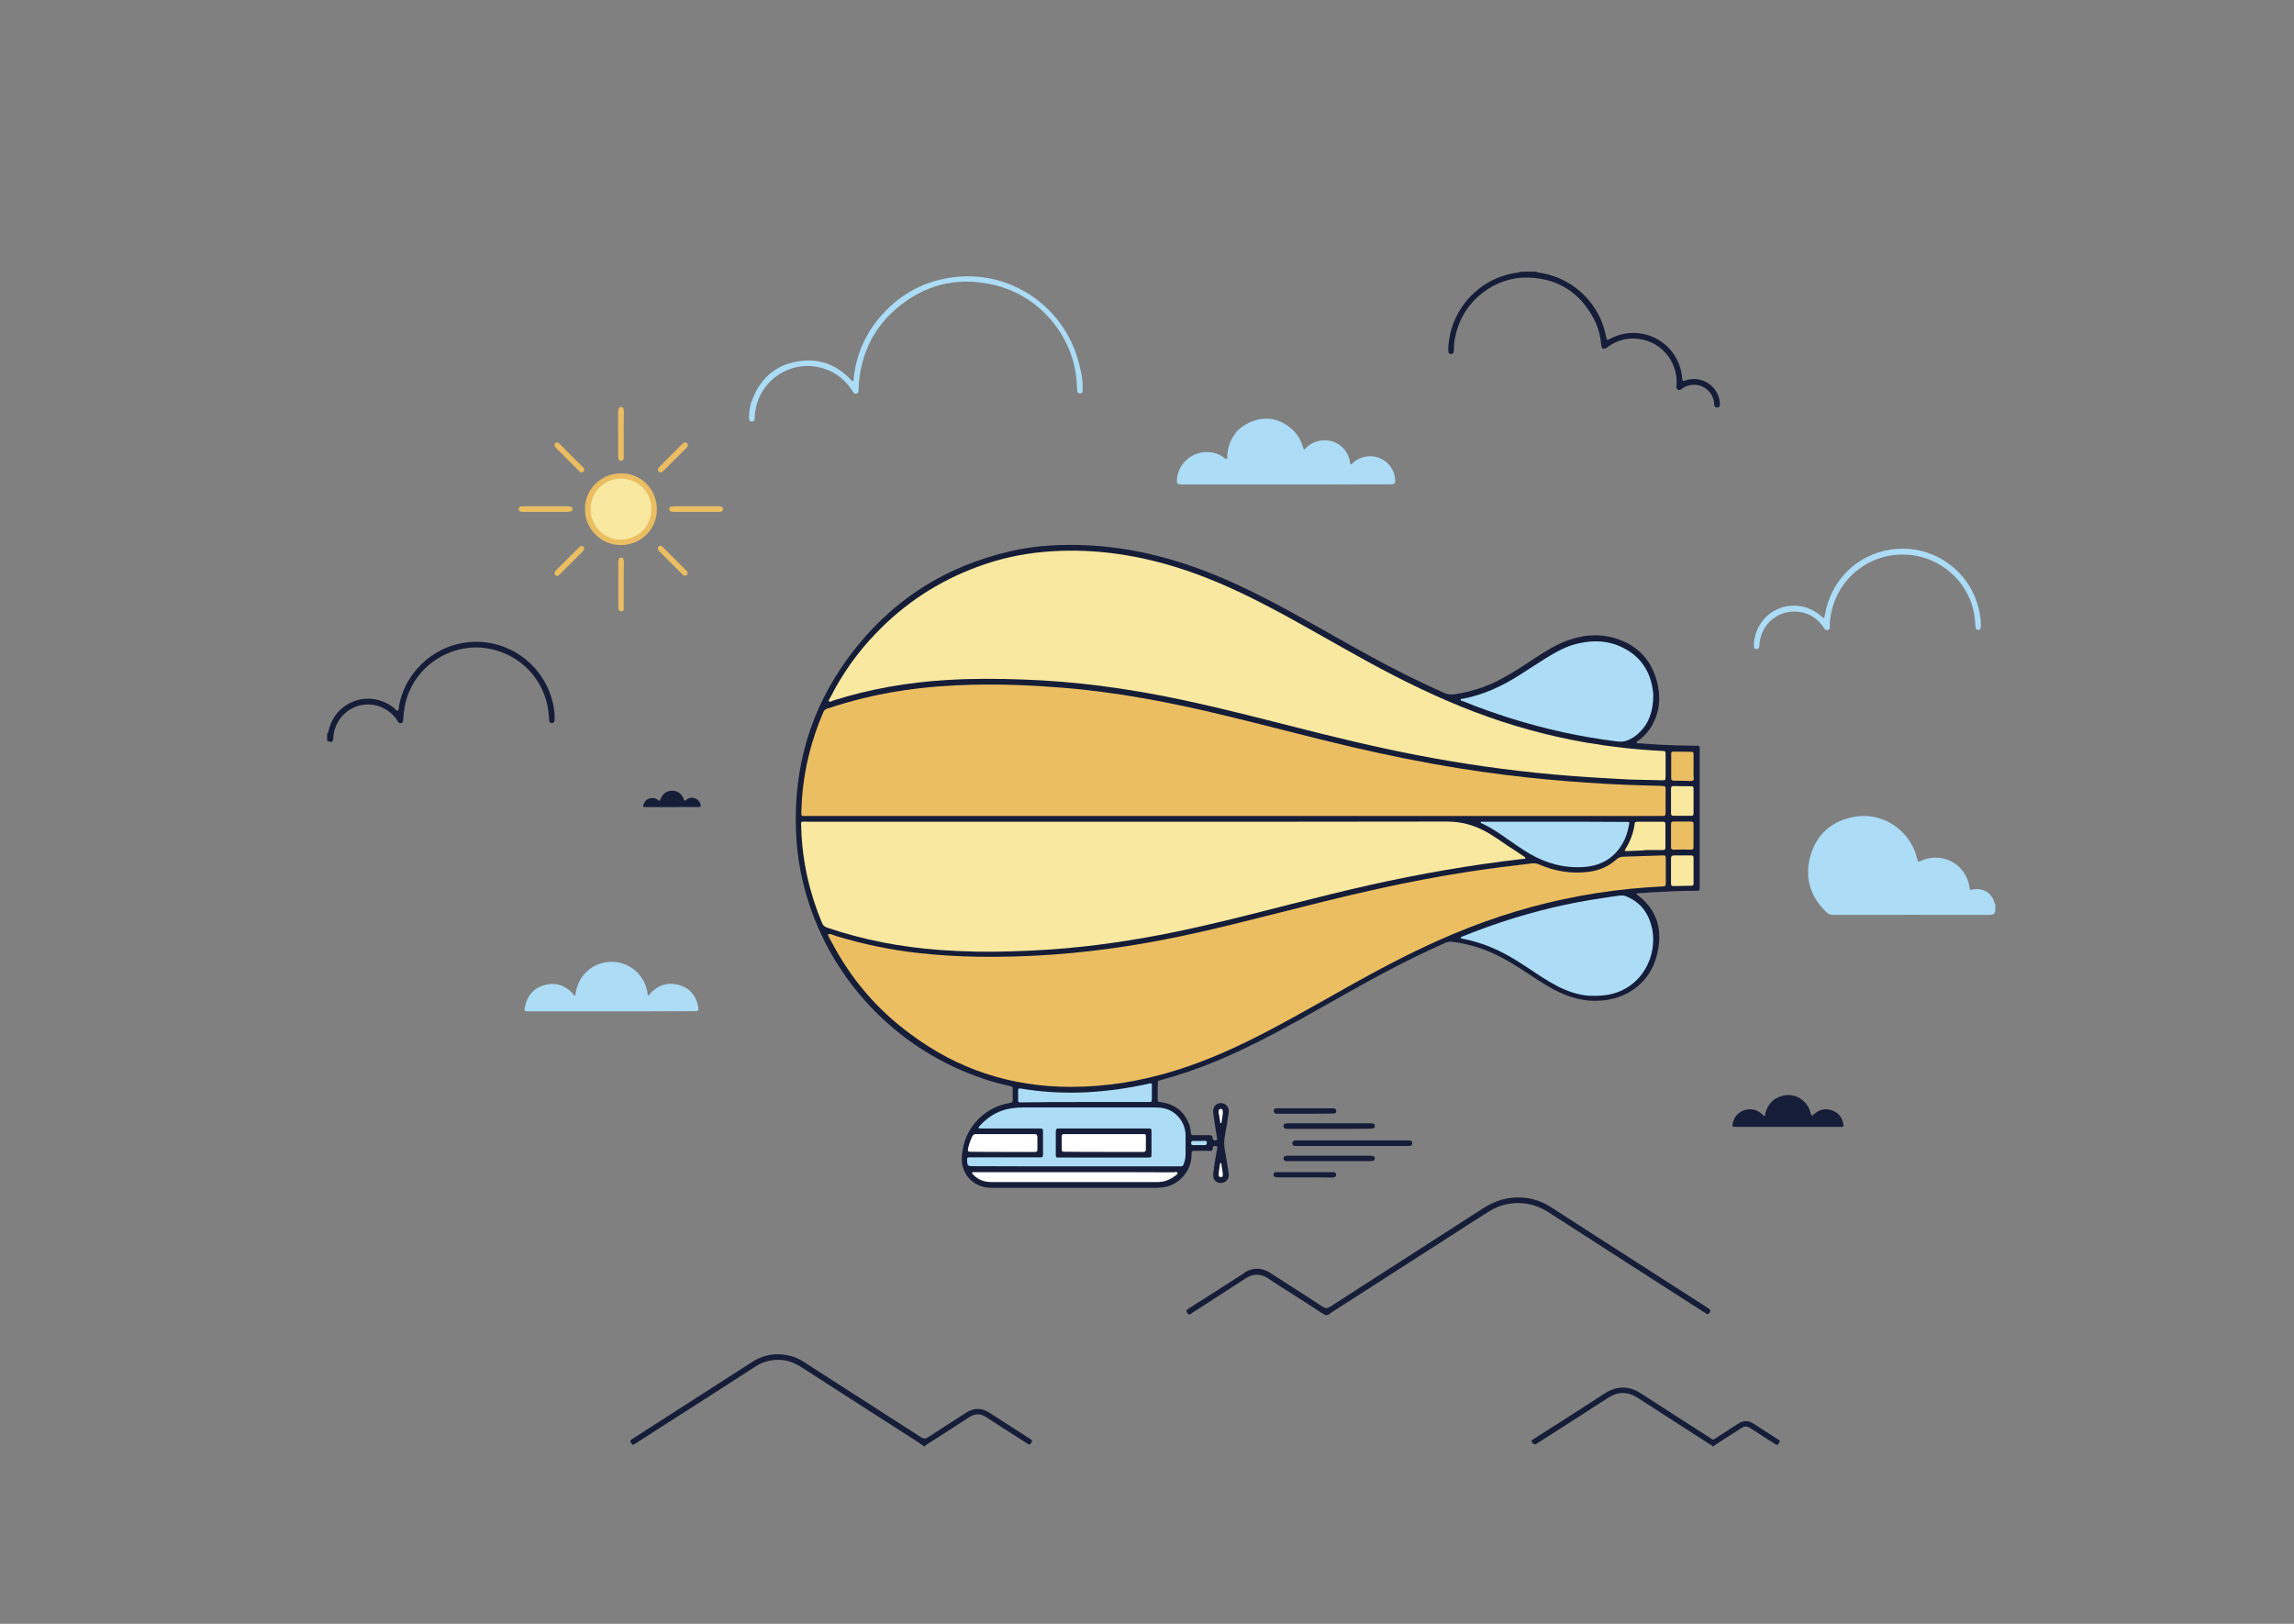 <?xml version="1.0" encoding="utf-8"?>
<!-- Generator: Adobe Illustrator 22.1.0, SVG Export Plug-In . SVG Version: 6.00 Build 0)  -->
<svg version="1.1" id="Capa_1" xmlns="http://www.w3.org/2000/svg" xmlns:xlink="http://www.w3.org/1999/xlink" x="0px" y="0px"
	 viewBox="0 0 1272.6 900.9" style="enable-background:new 0 0 1272.6 900.9;" xml:space="preserve">
<rect x="0" y="0" width="1272.6" height="900.9" fill="#808080" stroke="none"/>
<style type="text/css">
	.st0{fill:#ACDCF6;}
	.st1{fill:#151D38;}
	.st2{fill:#EBBE62;}
	.st3{fill:#F8E8A0;}
	.st4{fill:#FFFFFF;}
</style>
<g>
	<path class="st0" d="M1106.9,505.4c-0.4,1.8-1.5,2.2-3.3,2.2c-28.8-0.1-57.6,0-86.4,0c-1.5,0-2.8-0.4-3.9-1.4
		c-9.1-8.7-12.3-19.2-9-31.2c3.3-11.9,11.5-19.2,23.6-21.7c16.1-3.3,31.7,7,35.6,22.9c0.1,0.3,0.1,0.6,0.2,0.9
		c0.2,0.9,0.6,1.2,1.5,0.7c2.2-1.1,4.5-1.7,6.9-1.9c10-0.9,18.8,6,20.4,15.9c0.1,0.4,0.1,0.8,0.2,1.2c0.1,0.6,0.4,0.9,1,0.7
		c0.2-0.1,0.5-0.2,0.7-0.2c6-1,10.5,1.8,12.2,7.7c0,0.1,0.2,0.2,0.3,0.3C1106.9,502.8,1106.9,504.1,1106.9,505.4z"/>
	<path class="st1" d="M512.7,802.5c-3.6-2.7-7.4-4.9-11.2-7.4c-19-12.2-38.1-24.4-57.1-36.7c-4.4-2.8-9.1-4.3-14.3-3.9
		c-4.2,0.3-7.9,1.6-11.4,3.9c-18,11.6-36,23.2-54.1,34.7c-4,2.6-8.1,5.2-12.1,7.8c-1.5,1-1.5,0.9-2.4-0.4c-0.8-1-0.3-1.5,0.6-2.1
		c3.1-2,6.2-4,9.3-6c19.1-12.3,38.2-24.5,57.3-36.8c6.9-4.4,14.3-5.3,22.1-3.1c2.6,0.8,5,2.1,7.3,3.6c21.4,13.7,42.8,27.5,64.1,41.2
		c1.6,1,2.6,1.1,4.2,0c6.9-4.6,14-9,20.9-13.5c4.4-2.8,8.6-2.9,13,0c7.4,4.8,14.9,9.6,22.4,14.4c1.6,1,1.6,1.2,0.5,2.7
		c-0.5,0.7-1,0.6-1.6,0.2c-2.2-1.4-4.4-2.8-6.7-4.3c-5.4-3.5-10.9-6.9-16.3-10.5c-3.3-2.2-6.3-2.1-9.6,0c-7.6,5-15.2,9.8-22.8,14.7
		c-0.6,0.4-1.3,0.6-1.6,1.3C513,802.5,512.8,802.5,512.7,802.5z"/>
	<path class="st1" d="M852,150.7c1.2,0.7,2.6,0.6,3.9,0.9c17.7,3.4,31.7,17.3,35,34.9c0.5,2.4,0.5,2.4,2.6,1.3
		c16.4-8.4,35.9,1.1,39.3,19.1c0.2,1.3,0.3,2.5,0.5,3.8c0.1,0.6,0.4,0.8,1,0.6c0.5-0.2,1.1-0.4,1.6-0.5c8.8-2.4,17.5,3.8,18.2,12.8
		c0,0.4,0,0.8,0,1.2c-0.2,0.8-0.6,1.3-1.5,1.3c-0.8,0-1.4-0.4-1.6-1.2c-0.1-0.5-0.1-1-0.1-1.4c-0.9-8.3-10-12.7-17.2-8.3
		c-0.9,0.6-1.7,1.7-3,0.9c-1.1-0.7-0.6-1.9-0.6-2.9c0.7-12.6-8.8-25-23.8-25.4c-5.1-0.1-9.8,1.5-14,4.4c-0.3,0.2-0.5,0.4-0.8,0.6
		c-1.9,1.3-3,0.8-3.2-1.5c-0.5-4.9-1.6-9.6-3.9-14c-7.7-14.8-19.8-22.8-36.6-23.3c-17.9-0.6-36.1,12.2-40.4,32.4
		c-0.5,2.1-0.8,4.2-0.8,6.4c0,0.8-0.1,1.6-0.2,2.4c-0.1,0.8-0.7,1.2-1.5,1.2s-1.4-0.5-1.4-1.3c-0.1-1-0.1-2.1,0-3.1
		c1.5-20.8,17.3-37.8,37.9-40.7c0.6-0.1,1.3,0,1.8-0.5C846.3,150.7,849.2,150.7,852,150.7z"/>
	<path class="st1" d="M181.5,407c0.7-0.6,0.8-1.5,1-2.4c4.2-16.2,23.4-22.3,36.3-11.6c0.6,0.5,1.2,1.6,1.8,1.3
		c0.9-0.3,0.6-1.5,0.7-2.3c3-18.2,18.4-33,36.8-35.5c22.6-3.1,42.9,11.4,48.3,32.3c0.8,3,1.3,6.1,1.3,9.2c0,0.4,0,0.8,0,1.2
		c-0.1,1.3-0.6,2-1.6,2c-1.1-0.1-1.5-0.8-1.5-1.8c0-0.3,0-0.6,0-1c-0.9-18.7-13.4-33.8-31.3-38.1c-22.1-5.3-44.6,9.3-48.8,31.7
		c-0.4,2.3-0.6,4.6-0.8,6.9c-0.1,1,0,2-1.2,2.3c-1.1,0.2-1.6-0.5-2-1.3c-2.3-3.6-5.5-6.2-9.5-7.8c-12-4.6-24.9,3.6-26.1,16.7
		c0,0.3,0,0.6,0,1c-0.2,1.7-0.9,2.2-2.6,1.5c-0.3-0.1-0.6-0.3-0.9-0.4C181.5,409.6,181.5,408.3,181.5,407z"/>
	<path class="st1" d="M950,802.5c-0.3-0.7-1-1-1.6-1.3c-13.3-8.6-26.7-17.1-39.9-25.7c-5.5-3.6-10.9-3.5-16.4,0
		c-12.7,8.3-25.5,16.4-38.3,24.6c-0.5,0.3-0.9,0.6-1.4,0.9c-1.2,0.7-2.5,0-2.7-1.4c-0.1-0.5,0.3-0.7,0.6-0.9
		c0.9-0.6,1.9-1.2,2.8-1.8c12.4-7.9,24.8-15.8,37.1-23.8c6.7-4.3,13.3-4.4,20-0.1c12.5,8.1,25,16.1,37.5,24.1c3.1,2,2,2.1,5.2,0.1
		c3.8-2.4,7.5-4.8,11.3-7.3c2.8-1.9,5.7-1.9,8.5-0.1c4.5,2.9,9,5.8,13.5,8.7c0.4,0.3,1.2,0.4,1.1,1.1c-0.2,0.8-0.6,1.5-1.3,1.9
		c-0.6,0.4-1-0.2-1.5-0.5c-4.3-2.7-8.6-5.5-12.9-8.3c-0.7-0.4-1.4-0.8-2.1-1.1c-1-0.4-2.1-0.1-3,0.4c-5.3,3.5-10.8,6.8-16.1,10.4
		C950.3,802.5,950.1,802.5,950,802.5z"/>
	<path class="st1" d="M642.2,605.7c0,1.3,0,2.6,0,3.8c0,1.8,0.1,1.7,1.8,2c7.7,1,12.9,5.1,15.7,12.3c0.5,1.3,0.8,2.8,0.9,4.2
		c0.2,1.7,0.2,1.8,2.1,1.8c2.7,0,5.4,0,8.2,0c1.1,0,1.8,0.2,1.8,1.6c0,1.1,1.3,1.7,2.2,1.1c0.6-0.3,0.3-0.8,0.2-1.3
		c-0.4-2.8-0.9-5.5-1.3-8.3c-0.3-2-0.6-3.9-0.8-5.9c-0.2-3,1.7-5.1,4.4-5s4.6,2.3,4.2,5.3c-0.6,4.4-1.3,8.7-2.1,13
		c-0.5,2.6-0.5,5.2,0,7.8c0.8,4.2,1.4,8.5,2.1,12.8c0.4,2.7-1,4.8-3.3,5.3c-3.1,0.7-5.6-1.5-5.3-4.7c0.3-3,0.8-6,1.3-9
		c0.3-1.7,0.6-3.5,0.9-5.2c0.1-0.6,0.4-1.4-0.6-1.4c-0.7-0.1-1.9-0.3-1.8,0.9c0.1,1.7-0.8,1.8-2,1.7c-2.5-0.1-5,0-7.4,0
		s-2.4,0-2.4,2.3c-0.1,5.2-2.1,9.6-5.9,13.2c-3.7,3.5-8.3,5-13.4,5c-24.3,0-48.6,0-73,0c-6.3,0-12.6,0-19,0
		c-7.4-0.1-13.5-4.5-15.5-11.4c-1-3.3-0.7-6.7-0.1-10c2.2-13,12.6-23.3,25.6-25.6c2.1-0.4,2.1-0.4,2.1-2.4c0-1.6,0-3.2,0-4.8
		c0-1.9,0-1.9-1.9-2.3c-4.8-1.1-9.6-2.4-14.3-4c-45.4-15.1-81.4-51-96.5-96.3c-4.4-13.2-7-26.8-7.5-40.7
		c-1.5-35.8,8.1-68.4,29.4-97.2c22.6-30.5,52.6-50,89.6-58.5c14.4-3.3,29.1-4,43.9-3.2c29.6,1.6,57.3,10.2,83.9,22.7
		c16.8,7.9,32.9,17,49.1,26.1c14.3,8.1,28.7,16.2,43.4,23.5c6.6,3.3,13.3,6.4,19.9,9.4c2,0.9,3.9,1.2,6,0.9c8.9-1.3,17.4-4,25.4-8.2
		c6.9-3.6,13.3-7.9,19.8-12.2c5.8-3.8,11.6-7.4,18.2-9.7c9.9-3.4,19.8-3.7,29.5,0.3c11.3,4.7,17.8,13.5,20.1,25.4
		c1.5,7.6,0.5,15-3.4,21.8c-1.8,3.2-4.3,5.9-7.3,8.2c-0.5,0.3-1.4,0.6-1.1,1.2c0.2,0.6,1.1,0.4,1.8,0.4c3.9,0.3,7.8,0.6,11.7,0.8
		c5.8,0.3,11.7,0.5,17.5,0.5c0.7,0,1.4,0,2.2,0c1.2-0.1,1.9,0.3,1.7,1.6c0,0.4,0,0.8,0,1.2c0,25,0,49.9,0,74.9c0,0.3,0,0.6,0,1
		c-0.1,1.8-0.1,1.8-1.9,1.8c-8.4,0-16.8,0.4-25.2,0.9c-2.4,0.2-4.8,0.4-7.2,0.5c-0.3,0-0.7,0-0.7,0.4c0,0.2,0.3,0.4,0.4,0.5
		c0.1,0.1,0.1,0.1,0.2,0.1c11.5,8.7,14,20.4,10.6,33.6c-3.6,14-15,23.2-29.4,24.8c-10.1,1.1-19.3-1.4-28.1-6.2
		c-6.1-3.3-11.7-7.2-17.5-11c-7.1-4.6-14.4-8.7-22.3-11.5c-5.2-1.8-10.6-3.1-16.1-3.8c-1.4-0.2-2.6,0-3.9,0.6
		c-10.2,4.5-20.3,9.4-30.2,14.6c-17.4,9.1-34.4,19.1-51.6,28.6c-15.2,8.4-30.6,16.4-46.7,23c-9.3,3.8-18.9,7.1-28.6,9.7
		c-2.8,0.8-2.3,0.5-2.4,3.2C642.2,603.6,642.2,604.6,642.2,605.7z"/>
	<path class="st2" d="M684.3,452.7c78.6,0,157.3,0,235.9,0c0.7,0,1.4-0.1,2.2,0c1.3,0.1,1.6-0.5,1.6-1.7c-0.1-4.2,0-8.3,0-12.5
		c0-2.4,0-2.4-2.4-2.5c-6.6-0.2-13.3-0.3-19.9-0.6c-14.3-0.6-28.6-1.6-42.8-2.9c-16.5-1.5-32.9-3.6-49.2-6.2
		c-20.1-3.2-40.1-7.3-59.9-11.9c-23.9-5.6-47.6-12-71.4-17.7c-29.5-7.1-59.2-12.8-89.5-15.2c-16.4-1.3-32.9-2-49.3-1.6
		c-12.8,0.3-25.5,1.2-38.2,3.1c-14.4,2.1-28.5,5.5-42.4,10.1c-1.2,0.4-1.9,1-2.3,2.1c-7.4,17.3-11.6,35.4-12.1,54.2
		c-0.1,3.9-0.4,3.3,3.2,3.3C526.6,452.7,605.4,452.7,684.3,452.7z"/>
	<path class="st2" d="M594,603c19.8,0,39.2-3.2,58.1-9.1c18.5-5.7,35.9-13.8,53-22.8c15.6-8.2,30.8-17.1,46.1-25.6
		c18-10,36.3-19.5,55.4-27.5c22.5-9.4,45.7-16.5,69.7-20.9c12.4-2.3,24.9-3.9,37.6-4.8c2.8-0.2,5.6-0.3,8.4-0.5
		c1.6-0.1,1.7-0.3,1.8-1.9c0-1.1,0-2.2,0-3.4c0-3.4,0-6.9,0-10.3c0-1.3-0.4-1.8-1.7-1.6c-0.2,0-0.5,0-0.7,0
		c-7,0.2-14.1,0.5-21.1,0.7c-1.5,0-2.7,0.5-3.9,1.5c-4.4,4-9.7,6.2-15.5,6.9c-9.5,1.2-18.6-0.3-27.4-4.1c-1.3-0.6-2.6-0.7-3.9-0.6
		c-11.7,1.4-23.3,2.8-34.9,4.6c-16.9,2.6-33.7,5.8-50.4,9.5c-20.5,4.5-40.7,9.7-61,14.8c-25.5,6.5-51,12.7-77,16.8
		c-14.1,2.2-28.2,3.9-42.4,4.9c-13.9,1-27.8,1.4-41.7,1.2c-10.9-0.2-21.7-0.8-32.5-2c-15.7-1.7-31.1-4.9-46.2-9.5
		c-1.5-0.4-2.8-1.4-4.5-1c0.3,1.5,1.2,2.8,1.9,4.1c10.7,20.5,25.3,37.7,43.9,51.3C531.4,593.4,561.1,603,594,603z"/>
	<path class="st3" d="M904.3,432.5c4.8,0.1,11.3,0.3,17.7,0.4c1.9,0,1.9,0,2-2c0-4,0-8,0-12c0-2.2,0-2.2-2.2-2.3
		c-14.2-0.7-28.4-2.3-42.4-4.7c-21.1-3.7-41.6-9.4-61.6-17c-20.4-7.8-40-17.4-59.2-27.9c-19.4-10.6-38.3-21.9-57.9-32
		c-15.7-8.1-31.8-15.3-48.8-20.5c-23.8-7.3-48-10.5-72.9-8.3c-12.6,1.1-24.9,3.9-36.8,8.3c-21.7,8-40.6,20.4-56.6,37.2
		c-10.1,10.5-18.4,22.3-25,35.3c-0.3,0.7-1.2,1.5-0.7,2.1s1.5-0.1,2.2-0.4c20.5-6.5,41.4-10.1,62.8-11.4c14.2-0.9,28.4-0.8,42.7-0.3
		s28.6,1.7,42.8,3.5c15.6,2,31.1,4.7,46.5,8c20,4.3,39.8,9.4,59.6,14.4c23,5.9,46.1,11.5,69.4,16c25.2,4.9,50.6,8.5,76.2,10.8
		C875.5,430.9,889,431.7,904.3,432.5z"/>
	<path class="st3" d="M626.9,455.9c-59.6,0-119.2,0-178.8,0c-4.2,0-3.8-0.9-3.6,3.9c0.6,18.1,4.5,35.5,11.5,52.2
		c0.6,1.5,1.5,2.2,3,2.7c20,6.8,40.6,10.7,61.7,12.3c13.6,1,27.3,1.3,41,0.8c13-0.4,25.9-1.2,38.8-2.6c11.9-1.3,23.6-3,35.4-5.1
		c19.8-3.5,39.3-8.1,58.7-13c28.8-7.3,57.6-14.9,86.7-20.6c13.7-2.7,27.5-5.1,41.4-7.1c7.4-1.1,14.9-2,22.4-2.9
		c0.4,0,0.9,0.1,1.1-0.3c0.2-0.6-0.4-0.7-0.8-1c-3-2.1-6.1-4.1-9.2-6.1c-3.8-2.6-7.5-5.2-11.5-7.5c-6.8-3.8-14.1-5.8-22-5.8
		C744,455.9,685.5,455.9,626.9,455.9z"/>
	<path class="st0" d="M884.6,552.5c2.1,0,4.1-0.1,6.2-0.4c19.8-2.8,29.3-21.9,25.5-37.8c-1.9-7.9-6.3-13.7-13.9-16.9
		c-1.3-0.6-2.6-0.7-4-0.5c-3,0.4-6,0.8-9,1.3c-19,2.7-37.7,7.2-55.9,13.2c-7.5,2.5-14.9,5.2-22.3,8.2c-0.3,0.1-0.9,0.2-0.8,0.7
		c0,0.5,0.6,0.4,0.9,0.5c4.4,0.8,8.7,2.1,12.9,3.6c8.5,3.1,16.1,7.7,23.6,12.7c5.4,3.6,10.7,7.2,16.5,10.2
		C870.7,550.5,877.4,552.7,884.6,552.5z"/>
	<path class="st0" d="M917.2,385.9c-0.7-11.6-6-21.6-18-27.1c-7.4-3.4-15.3-3.7-23.3-1.9c-6.6,1.4-12.4,4.6-18.1,8.1
		c-5.1,3.2-10.1,6.5-15.1,9.7c-9.5,6-19.6,10.7-30.8,12.9c-0.6,0.1-1.5-0.1-1.6,0.6s0.9,0.7,1.5,0.9c8.6,3.5,17.3,6.6,26.2,9.4
		c19.4,6.1,39.2,10.4,59.4,12.9c2.7,0.3,5-0.2,7.3-1.5c1.7-0.9,3.3-2,4.6-3.4C914.9,401.3,917,394.6,917.2,385.9z"/>
	<path class="st0" d="M596.7,647.1c18.8,0,37.6,0,56.4,0c0.6,0,1.3,0,1.9,0c0.9,0.1,1.3-0.4,1.6-1.1c0.6-1.7,1.1-3.5,1.1-5.4
		c0-3.6,0-7.2,0-10.8c-0.1-7.1-5.1-13.4-12-14.9c-1.8-0.4-3.6-0.5-5.5-0.5c-24.1,0-48.1,0-72.2,0c-2.1,0-4.2,0.1-6.2,0.4
		c-7.1,0.9-13,4.1-17.9,9.4c-0.3,0.3-0.5,0.6-0.8,0.9c-0.5,0.7-0.2,1,0.5,1c0.6,0,1.3,0,1.9,0c6.5,0,13,0,19.4,0c4,0,8,0,12,0
		c1,0,1.7,0,1.7,1.3c0,4.5,0,9,0,13.4c0,0.9-0.3,1.4-1.3,1.3c-0.6,0-1.1,0-1.7,0c-9.3,0-18.6,0-27.8,0c-3.2,0-6.4,0-9.6,0
		c-1.7,0-1.7,0.1-1.7,1.8c0.1,2.8,0.4,3.1,3.2,3.1C558.8,647.1,577.7,647.1,596.7,647.1z"/>
	<path class="st0" d="M862.5,455.9c-12.8,0-25.6,0-38.4,0c-0.6,0-1.1,0-1.7,0c-0.4,0-0.9-0.2-1,0.3s0.5,0.6,0.8,0.7
		c5,2.3,9.4,5.3,13.9,8.5c4.1,2.8,8.1,5.7,12.4,8.2c9.4,5.5,19.5,8.2,30.5,7.4c8.7-0.7,15.7-4.4,20.5-12c2.2-3.5,3.5-7.3,4.2-11.4
		c0.3-1.6,0.3-1.6-1.4-1.6c-0.6,0-1.1,0-1.7,0C887.9,455.9,875.2,455.9,862.5,455.9z"/>
	<path class="st4" d="M596.3,650.3c-18.1,0-36.1,0-54.2,0c-0.6,0-1.1,0-1.7,0c-0.4,0-0.9-0.1-1.1,0.3c-0.2,0.5,0.2,0.7,0.5,1
		c2.8,3,6.2,4.2,10.3,4.2c30.4,0,60.7,0,91.1,0c0.5,0,1,0,1.4,0c3.4-0.1,6.4-1.3,9.1-3.3c0.6-0.5,1.7-1,1.5-1.7
		c-0.3-1-1.5-0.4-2.3-0.4C632.8,650.3,614.5,650.3,596.3,650.3z"/>
	<path class="st0" d="M601.7,611.4c6.1,0,12.2,0,18.2,0c5.8,0,11.5,0,17.3,0c1.7,0,1.7,0,1.8-1.7c0-2.4,0-4.8,0-7.2
		c0-1.6-0.1-1.7-1.6-1.3c-11.5,2.6-23.1,4.2-34.9,4.8c-10.7,0.5-21.2,0.1-31.8-1.4c-1.6-0.2-3.2-0.5-4.7-0.7c-0.7-0.1-1.1,0-1.2,0.8
		c0,2,0,4,0,6c0,0.5,0.3,0.9,0.9,0.9c0.6,0,1.3,0,1.9,0C579,611.4,590.4,611.4,601.7,611.4z"/>
	<path class="st4" d="M556.2,639.1c1.8,0,3.5,0,5.3,0c3.9,0,7.8,0,11.7,0c2.3,0,2.3,0,2.3-2.2c0-2,0-4,0-6c0-1.2-0.4-1.7-1.6-1.7
		c-10.8,0-21.6,0-32.4,0c-1,0-1.6,0.3-2.1,1.2c-1,2.1-1.8,4.3-2.3,6.5c-0.4,1.9-0.2,2.1,1.7,2.1
		C544.7,639.1,550.5,639.1,556.2,639.1z"/>
	<path class="st3" d="M912.1,471.8c0-0.1,0-0.2,0-0.2c3.4,0,6.9,0,10.3,0c1.1,0,1.6-0.4,1.5-1.5c0-4.2,0-8.5,0-12.7
		c0-1-0.3-1.5-1.3-1.5c-4.8,0-9.6,0-14.4,0c-0.9,0-1.3,0.4-1.4,1.2c-0.6,5-2.4,9.6-5,13.8c-0.7,1.2-0.6,1.3,0.8,1.3
		C905.8,472.1,909,471.9,912.1,471.8z"/>
	<path class="st3" d="M927,483.1L927,483.1c0,2.4,0,4.8,0,7.2c0,0.9,0.3,1.3,1.3,1.3c3.4-0.1,6.7-0.1,10.1-0.2
		c0.8,0,1.1-0.4,1.1-1.2c0-4.8,0-9.6,0-14.4c0-0.9-0.4-1.2-1.3-1.2c-3.2,0-6.4,0-9.6,0c-1.3,0-1.6,0.6-1.6,1.8
		C927,478.6,927,480.8,927,483.1z"/>
	<path class="st3" d="M927,444.3c0,2.3,0,4.6,0,6.9c0,1,0.3,1.4,1.4,1.4c3.3,0,6.5,0,9.8,0c0.9,0,1.3-0.3,1.3-1.2
		c0-4.6,0-9.3,0-13.9c0-0.9-0.3-1.3-1.3-1.3c-3.3,0-6.5,0-9.8-0.1c-1,0-1.4,0.4-1.4,1.4C927,439.8,927,442.1,927,444.3z"/>
	<path class="st2" d="M939.5,425.2c0-2.2,0-4.5,0-6.7c0-0.8-0.1-1.4-1.1-1.4c-3.4,0-6.9-0.1-10.3-0.1c-0.7,0-1,0.3-1,1
		c0,4.6,0,9.3,0,13.9c0,0.8,0.4,1.1,1.2,1.2c3.3,0,6.5,0.1,9.8,0.2c1.1,0,1.6-0.4,1.5-1.5C939.4,429.5,939.5,427.3,939.5,425.2z"/>
	<path class="st2" d="M939.5,463.8c0-2.2,0-4.3,0-6.5c0-0.9-0.2-1.5-1.3-1.5c-3.3,0-6.5,0-9.8,0c-1,0-1.4,0.4-1.4,1.4
		c0,4.2,0,8.4,0,12.7c0,0.9,0.2,1.5,1.3,1.5c3.3-0.1,6.5-0.1,9.8,0c1,0,1.4-0.4,1.4-1.4C939.4,467.9,939.5,465.9,939.5,463.8z"/>
	<path class="st0" d="M665.4,633c-1.2,0-2.4,0-3.6,0c-0.7,0-1,0.3-1,1s0,1.3,0.9,1.3c2.2,0,4.5,0,6.7,0c0.8,0,1.1-0.4,1.1-1.2
		s-0.2-1.2-1.1-1.2C667.5,633,666.4,633,665.4,633z"/>
	<path class="st4" d="M678.3,650.6c-0.1-0.7-0.3-1.8-0.5-3c-0.2-0.9,0.1-1.9-0.8-2.6c-0.2,0.8-0.4,1.7-0.5,2.5
		c-0.2,1.4-0.4,2.8-0.5,4.2c-0.1,0.8,0.5,1.4,1.3,1.4c0.7,0,1.1-0.6,1.1-1.3C678.4,651.6,678.4,651.3,678.3,650.6z"/>
	<path class="st4" d="M678.4,617.5c0-1.7-0.3-2.3-1.2-2.3c-0.8,0-1.3,0.7-1.2,1.9c0,0.2,0,0.3,0.1,0.5c0.3,1.6,0.5,3.3,0.8,4.9
		c0,0.3-0.1,0.7,0.3,0.7c0.2,0,0.4-0.5,0.5-0.7C677.9,620.7,678.2,618.9,678.4,617.5z"/>
	<path class="st0" d="M713.5,268.8c-18.8,0-37.6,0-56.4,0c-0.6,0-1.1,0-1.7,0c-2.2-0.1-2.7-0.6-2.5-2.8c1-12.5,15.1-19.4,25.6-12.5
		c0.6,0.4,1.3,1.4,2,1.1s0.2-1.4,0.3-2.2c0.9-8.7,5.2-15.1,13.3-18.4c8.2-3.3,15.9-1.8,22.5,4c3.2,2.8,5.1,6.3,6.3,10.3
		c0.4,1.3,0.5,1.3,1.4,0.4c5.4-5.6,14-5.7,19.4-1.4c2.9,2.3,4.6,5.3,5.2,8.9c0.1,0.5,0,1.1,0.4,1.3c0.7,0.3,0.9-0.4,1.3-0.8
		c7.3-6.3,18.2-4,22.2,4.6c0.8,1.6,1.1,3.3,1.2,5.1c0.1,1.6-0.4,2.2-2,2.3c-0.6,0-1.3,0-1.9,0C751.3,268.8,732.4,268.8,713.5,268.8z
		"/>
	<path class="st0" d="M339,561.1c-15.1,0-30.2,0-45.3,0c-3,0-3.1,0-2.4-2.9c1.3-6,4.9-10.1,10.8-11.7c5.9-1.6,11.1-0.1,15.3,4.4
		c0.2,0.2,0.4,0.5,0.6,0.7c0.3,0.3,0.5,1,1,0.7c0.2-0.1,0.2-0.7,0.3-1.1c1.4-10.1,9.6-17.4,19.7-17.6c10.1-0.1,18.7,7.2,20.2,17.2
		c0,0.3,0,0.6,0.1,1c0.1,0.6,0.5,0.6,0.8,0.2c0.4-0.4,0.7-0.9,1.1-1.3c4.4-4.5,9.6-5.9,15.6-4.2c5.9,1.7,9.3,5.9,10.5,11.9
		c0.1,0.4,0.1,0.8,0.1,1.2c0.1,0.9-0.2,1.4-1.2,1.4c-0.6,0-1.3,0-1.9,0C369.2,561.1,354.1,561.1,339,561.1z"/>
	<path class="st1" d="M698,703.9c1.9,0.1,4.5,0.8,6.8,2.4c9.6,6.2,19.3,12.3,28.8,18.6c1.7,1.1,2.8,1.1,4.4,0
		c28.2-18.2,56.5-36.3,84.7-54.5c6.7-4.3,13.8-6.5,21.8-6c5.8,0.4,11.1,2.2,16,5.4c8.6,5.5,17.2,11.1,25.8,16.6
		c20,12.9,40.1,25.7,60.1,38.6c0.5,0.3,0.9,0.6,1.4,0.9c1.3,0.9,1.3,2,0,3c-0.4,0.3-0.7,0.2-1.1,0c-0.5-0.3-0.9-0.6-1.4-0.9
		c-28.4-18.2-56.8-36.4-85.1-54.7c-4.4-2.9-9.1-5-14.4-5.6c-7.3-0.9-14,0.7-20.1,4.6c-7.2,4.5-14.3,9.1-21.4,13.7
		c-22.1,14.2-44.1,28.3-66.2,42.5c-0.1,0.1-0.3,0.2-0.4,0.3c-1.3,1.2-2.4,1-3.8,0.1c-5.5-3.7-11.1-7.2-16.7-10.8
		c-4.5-2.9-9.1-5.7-13.5-8.7c-4.5-3-8.7-2.9-13.1,0.1c-9.6,6.3-19.2,12.4-28.8,18.6c-0.3,0.2-0.7,0.4-1,0.7
		c-0.8,0.6-1.5,0.8-2.1-0.3c-0.8-1.3-0.8-1.5,0.4-2.3c3-2,6-3.9,9.1-5.8c7.1-4.6,14.3-9.1,21.4-13.7
		C691.9,704.8,694.4,703.9,698,703.9z"/>
	<path class="st0" d="M600.6,213.9c0,1,0,1.9,0,2.9c0,0.9-0.5,1.5-1.5,1.5c-0.9,0-1.5-0.6-1.5-1.5c-0.1-1.7-0.2-3.4-0.3-5
		c-1.9-25.7-20.9-48.4-47.1-54c-20.1-4.3-38.1,0.4-53.6,14c-11.3,9.9-17.8,22.6-19.8,37.6c-0.3,2.2-0.4,4.5-0.5,6.7
		c-0.1,1,0.1,2-1.2,2.3c-1.2,0.3-1.7-0.6-2.2-1.5c-4.7-7.3-11.3-11.8-19.9-13.4c-15.1-2.7-29.9,7-33.5,22c-0.5,2.3-0.8,4.6-0.9,6.9
		c0,0.7-0.3,1.2-1.1,1.4c-0.7,0.2-1.3,0-1.7-0.6c-0.4-0.6-0.3-1.2-0.3-1.9c0.1-3.4,0.6-6.7,1.9-9.8c4.9-12.5,14-19.8,27.4-21.3
		c10.4-1.2,19.3,2.5,26.7,9.9c0.5,0.5,0.9,1.5,1.6,1.3c0.6-0.2,0.5-1.3,0.5-2c1.6-13.3,6.8-24.9,15.7-34.8
		c10.9-12.1,24.4-19.1,40.6-20.9c32.5-3.7,62.7,18.3,69.3,50.7C600.1,207.3,600.5,210.6,600.6,213.9z"/>
	<path class="st1" d="M991.8,625.2c-9.4,0-18.9,0-28.3,0c-2.7,0-2.8-0.1-2.1-2.7c1.9-6.8,10.2-9.3,15.6-4.8c0.2,0.2,0.5,0.4,0.7,0.6
		c0.3,0.3,0.6,1,1.1,0.8c0.7-0.2,0.4-0.9,0.5-1.4c1.3-4.9,4.2-8.2,9.1-9.6c7-2.1,14.1,2,16,9.2c0.6,2.1,0.5,2,2.2,0.6
		c2.8-2.4,6.1-3.1,9.6-1.9c3.4,1.2,5.6,3.6,6.3,7.2c0.4,1.8,0.3,2-1.5,2c-6.1,0-12.2,0-18.2,0C999.1,625.2,995.5,625.2,991.8,625.2z
		"/>
	<path class="st0" d="M995.1,336c5.5,0.1,10.3,1.8,14.6,5.3c0.4,0.4,0.9,0.7,1.3,1.1c0.8,0.8,1,0.3,1.2-0.5c0.1-0.3,0.1-0.6,0.2-0.9
		c3.2-18.8,17.6-33.3,36.5-36.1c25.1-3.7,46.5,14.1,49.6,37c0.2,1.6,0.4,3.2,0.4,4.8c0,2.1-0.3,2.7-1.4,2.8c-1.2,0-1.6-0.6-1.7-2.9
		c-0.1-2.8-0.5-5.6-1.1-8.3c-3.8-15.8-17.2-27.9-33.3-30.2c-21.9-3.2-42.1,11.5-45.8,33.4c-0.3,1.8-0.6,3.6-0.5,5.5
		c0,0.9,0.2,2-1,2.5c-1.3,0.5-1.8-0.5-2.5-1.4c-3.2-4.8-7.6-7.8-13.3-8.6c-11.2-1.6-21.1,6.2-22.2,17.5c-0.1,0.6,0,1.1-0.1,1.7
		c-0.1,0.8-0.5,1.3-1.4,1.4c-1,0.1-1.6-0.5-1.6-1.4c0-1.4,0-2.7,0.3-4.1C975,343.9,984.4,336,995.1,336z"/>
	<path class="st2" d="M364.4,282.6c0,11.1-8.9,19.9-20.1,19.8c-11.1-0.1-19.8-9-19.8-20.1c0-10.9,9-19.7,20-19.7
		C355.6,262.5,364.4,271.4,364.4,282.6z"/>
	<path class="st3" d="M327.6,282.4c0,9.3,7.7,17.2,16.9,17c9.9-0.2,16.8-7.9,16.9-16.8c0.2-9.3-7.5-17-16.8-17.1
		C335.4,265.4,327.6,273.1,327.6,282.4z"/>
	<path class="st1" d="M750.3,632.7c9.9,0,19.8,0,29.8,0c0.7,0,1.5,0,2.2,0.1c0.8,0.1,1.2,0.7,1.2,1.5s-0.5,1.2-1.1,1.4
		c-0.5,0.1-1.1,0.1-1.7,0.1c-20.3,0-40.6,0-60.9,0c-0.5,0-1,0-1.4,0c-0.9-0.1-1.5-0.6-1.5-1.6c0.1-1,0.7-1.4,1.6-1.5
		c0.6,0,1.3,0,1.9,0C730.3,632.7,740.3,632.7,750.3,632.7z"/>
	<path class="st1" d="M372.7,447.8c-4.8,0-9.6,0-14.4,0c-1.6,0-1.8-0.3-1.2-1.8c1-2.8,4.2-4,6.9-2.8c0.5,0.2,0.9,0.6,1.4,0.9
		c0.4,0.2,0.7,0.3,0.9-0.3c0.1-0.4,0.2-0.8,0.4-1.1c1.2-2.6,3.3-4,6.2-4c2.9,0,5,1.5,6.2,4.1c0.1,0.2,0.2,0.4,0.2,0.7
		c0.2,1,0.7,0.8,1.3,0.3c1.5-1.2,3.1-1.5,4.9-0.9c1.6,0.6,2.7,1.7,3.1,3.4c0.3,1.1,0.2,1.4-1.1,1.4c-3.2,0-6.4,0-9.6,0
		C376.2,447.8,374.5,447.8,372.7,447.8z"/>
	<path class="st1" d="M737.2,626.3c-7.4,0-14.7,0-22.1,0c-0.6,0-1.3,0-1.9-0.1c-0.8-0.1-1.2-0.7-1.2-1.6c0-0.7,0.5-1.2,1.2-1.3
		c0.6-0.1,1.3-0.1,1.9-0.1c14.8,0,29.6,0,44.4,0c0.7,0,1.4,0,2.1,0.1c0.7,0.1,1.1,0.7,1.1,1.4s-0.4,1.3-1.1,1.4
		c-0.6,0.1-1.3,0.1-1.9,0.1C752.3,626.3,744.7,626.3,737.2,626.3z"/>
	<path class="st1" d="M737.4,644.2c-7.4,0-14.7,0-22.1,0c-0.6,0-1.3,0-1.9,0c-0.8-0.1-1.3-0.6-1.4-1.4c0-0.8,0.5-1.3,1.3-1.5
		c0.5-0.1,1-0.1,1.4-0.1c15.1,0,30.2,0,45.3,0c2,0,2.7,0.4,2.7,1.6c-0.1,1-0.6,1.4-2.6,1.4C752.6,644.2,745,644.2,737.4,644.2z"/>
	<path class="st1" d="M723.6,653.2c-4.7,0-9.4,0-14.1,0c-0.6,0-1.3,0-1.9-0.1c-0.8-0.2-1.2-0.8-1.1-1.6c0.1-0.8,0.5-1.1,1.3-1.2
		c0.6,0,1.1,0,1.7,0c9.6,0,19.2,0,28.7,0c0.6,0,1.1,0,1.7,0c0.8,0.1,1.3,0.5,1.3,1.4c0,0.8-0.5,1.4-1.3,1.5
		c-0.6,0.1-1.3,0.1-1.9,0.1C733.2,653.2,728.4,653.2,723.6,653.2z"/>
	<path class="st1" d="M723.8,617.9c-4.7,0-9.4,0-14.1,0c-0.6,0-1.3,0-1.9-0.1c-0.8-0.1-1.3-0.6-1.2-1.5c0-0.8,0.5-1.3,1.3-1.4
		c0.6-0.1,1.1,0,1.7,0c9.6,0,19.2,0,28.8,0c0.4,0,0.8,0,1.2,0c1,0,1.7,0.4,1.7,1.5c0,1-0.7,1.4-1.6,1.4c-0.6,0-1.1,0-1.7,0
		C733.2,617.9,728.5,617.9,723.8,617.9z"/>
	<path class="st2" d="M346,240.7c0,4,0,8,0,12c0,0.6,0,1.1,0,1.7c-0.1,0.8-0.7,1.3-1.5,1.3c-0.7,0-1.2-0.4-1.4-1.1
		c-0.1-0.6-0.2-1.3-0.2-1.9c0-8,0-15.9,0-23.9c0-0.6,0-1.3,0.2-1.9c0.2-0.7,0.7-1.1,1.4-1.1c0.8,0,1.3,0.5,1.5,1.3
		c0.1,0.5,0.1,1.1,0.1,1.7C346,232.7,346,236.7,346,240.7z"/>
	<path class="st2" d="M302.8,284c-4,0-8,0-12,0c-0.6,0-1.1,0-1.7-0.1c-0.8-0.1-1.3-0.6-1.4-1.4c0-0.8,0.5-1.4,1.3-1.5
		c0.5-0.1,1.1-0.1,1.7-0.1c8,0,16,0,23.9,0c2.1,0,3,0.4,3,1.5c0.1,1.1-0.8,1.6-2.9,1.6C310.8,284,306.8,284,302.8,284z"/>
	<path class="st2" d="M346,324.2c0,4,0,8,0,12c0,0.6,0,1.1,0,1.7c-0.1,0.8-0.6,1.3-1.4,1.3c-0.7,0-1.2-0.4-1.4-1.1
		c-0.1-0.5-0.2-1.1-0.2-1.6c0-8.1,0-16.3,0-24.4c0-1.9,0.5-2.8,1.6-2.8s1.5,0.8,1.5,2.7C346,316.1,346,320.1,346,324.2z"/>
	<path class="st2" d="M386.3,284c-4,0-8,0-12,0c-0.6,0-1.1,0-1.7-0.1c-0.8-0.1-1.3-0.7-1.4-1.4c0-0.8,0.5-1.3,1.3-1.5
		c0.5-0.1,1.1-0.1,1.7-0.1c8,0,16,0,23.9,0c0.4,0,0.8,0,1.2,0c1,0.1,1.8,0.5,1.8,1.5s-0.7,1.5-1.7,1.6c-0.5,0-1,0-1.4,0
		C394.1,284,390.2,284,386.3,284z"/>
	<path class="st2" d="M381.5,317.8c0,1.2-1.2,2-2.2,1.4c-0.5-0.3-0.9-0.7-1.3-1.1c-4-3.9-7.9-7.9-11.8-11.8c-0.4-0.4-1-0.8-1.2-1.5
		c-0.2-0.6-0.2-1.1,0.3-1.5c0.5-0.5,1.1-0.6,1.7-0.3c0.4,0.2,0.7,0.6,1.1,0.9c4.1,4.1,8.1,8.1,12.2,12.2
		C380.8,316.7,381.4,317.1,381.5,317.8z"/>
	<path class="st2" d="M366.6,262.1c-1.3-0.1-2-1.1-1.5-2.1c0.3-0.6,0.8-1,1.2-1.5c3.9-3.9,7.8-7.8,11.7-11.7
		c0.4-0.4,0.8-0.8,1.3-1.1c0.6-0.4,1.2-0.3,1.8,0.1c0.6,0.5,0.7,1.2,0.3,1.9c-0.3,0.4-0.6,0.7-0.9,1.1c-4,4-8,8-12,12
		C367.7,261.4,367.2,262.1,366.6,262.1z"/>
	<path class="st2" d="M324,304.5c0,0.5-0.3,1-0.7,1.4c-4.3,4.3-8.6,8.6-12.9,12.9c-0.7,0.7-1.4,1.1-2.3,0.3
		c-0.7-0.6-0.7-1.6,0.2-2.5c2-2.1,4.2-4.2,6.3-6.3c2-2,4.1-4.1,6.1-6.1c0.5-0.4,0.9-1,1.5-1.2C323.1,302.6,324.1,303.3,324,304.5z"
		/>
	<path class="st2" d="M308.9,245.5c0.6,0,1,0.3,1.5,0.7c4.3,4.4,8.7,8.7,13.1,13.1c0.7,0.7,1,1.5,0.2,2.3s-1.6,0.5-2.3-0.1
		c-0.8-0.8-1.6-1.6-2.4-2.4c-3.3-3.3-6.7-6.7-10-10c-0.4-0.4-0.9-0.9-1.2-1.5C307.3,246.6,307.9,245.5,308.9,245.5z"/>
	<path class="st1" d="M612.3,642.2c-7.9,0-15.8,0-23.8,0c-0.6,0-1.1,0-1.7,0c-0.8,0-1.1-0.4-1.1-1.2c0-1,0-1.9,0-2.9
		c0-3.4,0-6.9,0-10.3c0-1.2,0.4-1.8,1.6-1.7c0.2,0,0.3,0,0.5,0c16.3,0,32.6,0,48.9,0c2.1,0,2.1,0,2.1,2.2c0,3.8,0,7.7,0,11.5
		c0,2.4,0,2.4-2.3,2.4C628.4,642.2,620.4,642.2,612.3,642.2z"/>
	<path class="st4" d="M612,639.1c4.7,0,9.4,0,14.2,0c2.6,0,5.3,0,7.9,0c1.1,0,1.6-0.3,1.6-1.5c-0.1-1.9,0-3.8,0-5.8
		c0-2.9,0.1-2.6-2.6-2.6c-13.8,0-27.7,0-41.5,0c-0.4,0-0.8,0-1.2,0c-1-0.1-1.4,0.3-1.4,1.4c0,2.1,0,4.2,0,6.2c0,2.2,0,2.2,2.2,2.2
		C598.1,639.1,605.1,639.1,612,639.1z"/>
</g>
</svg>
